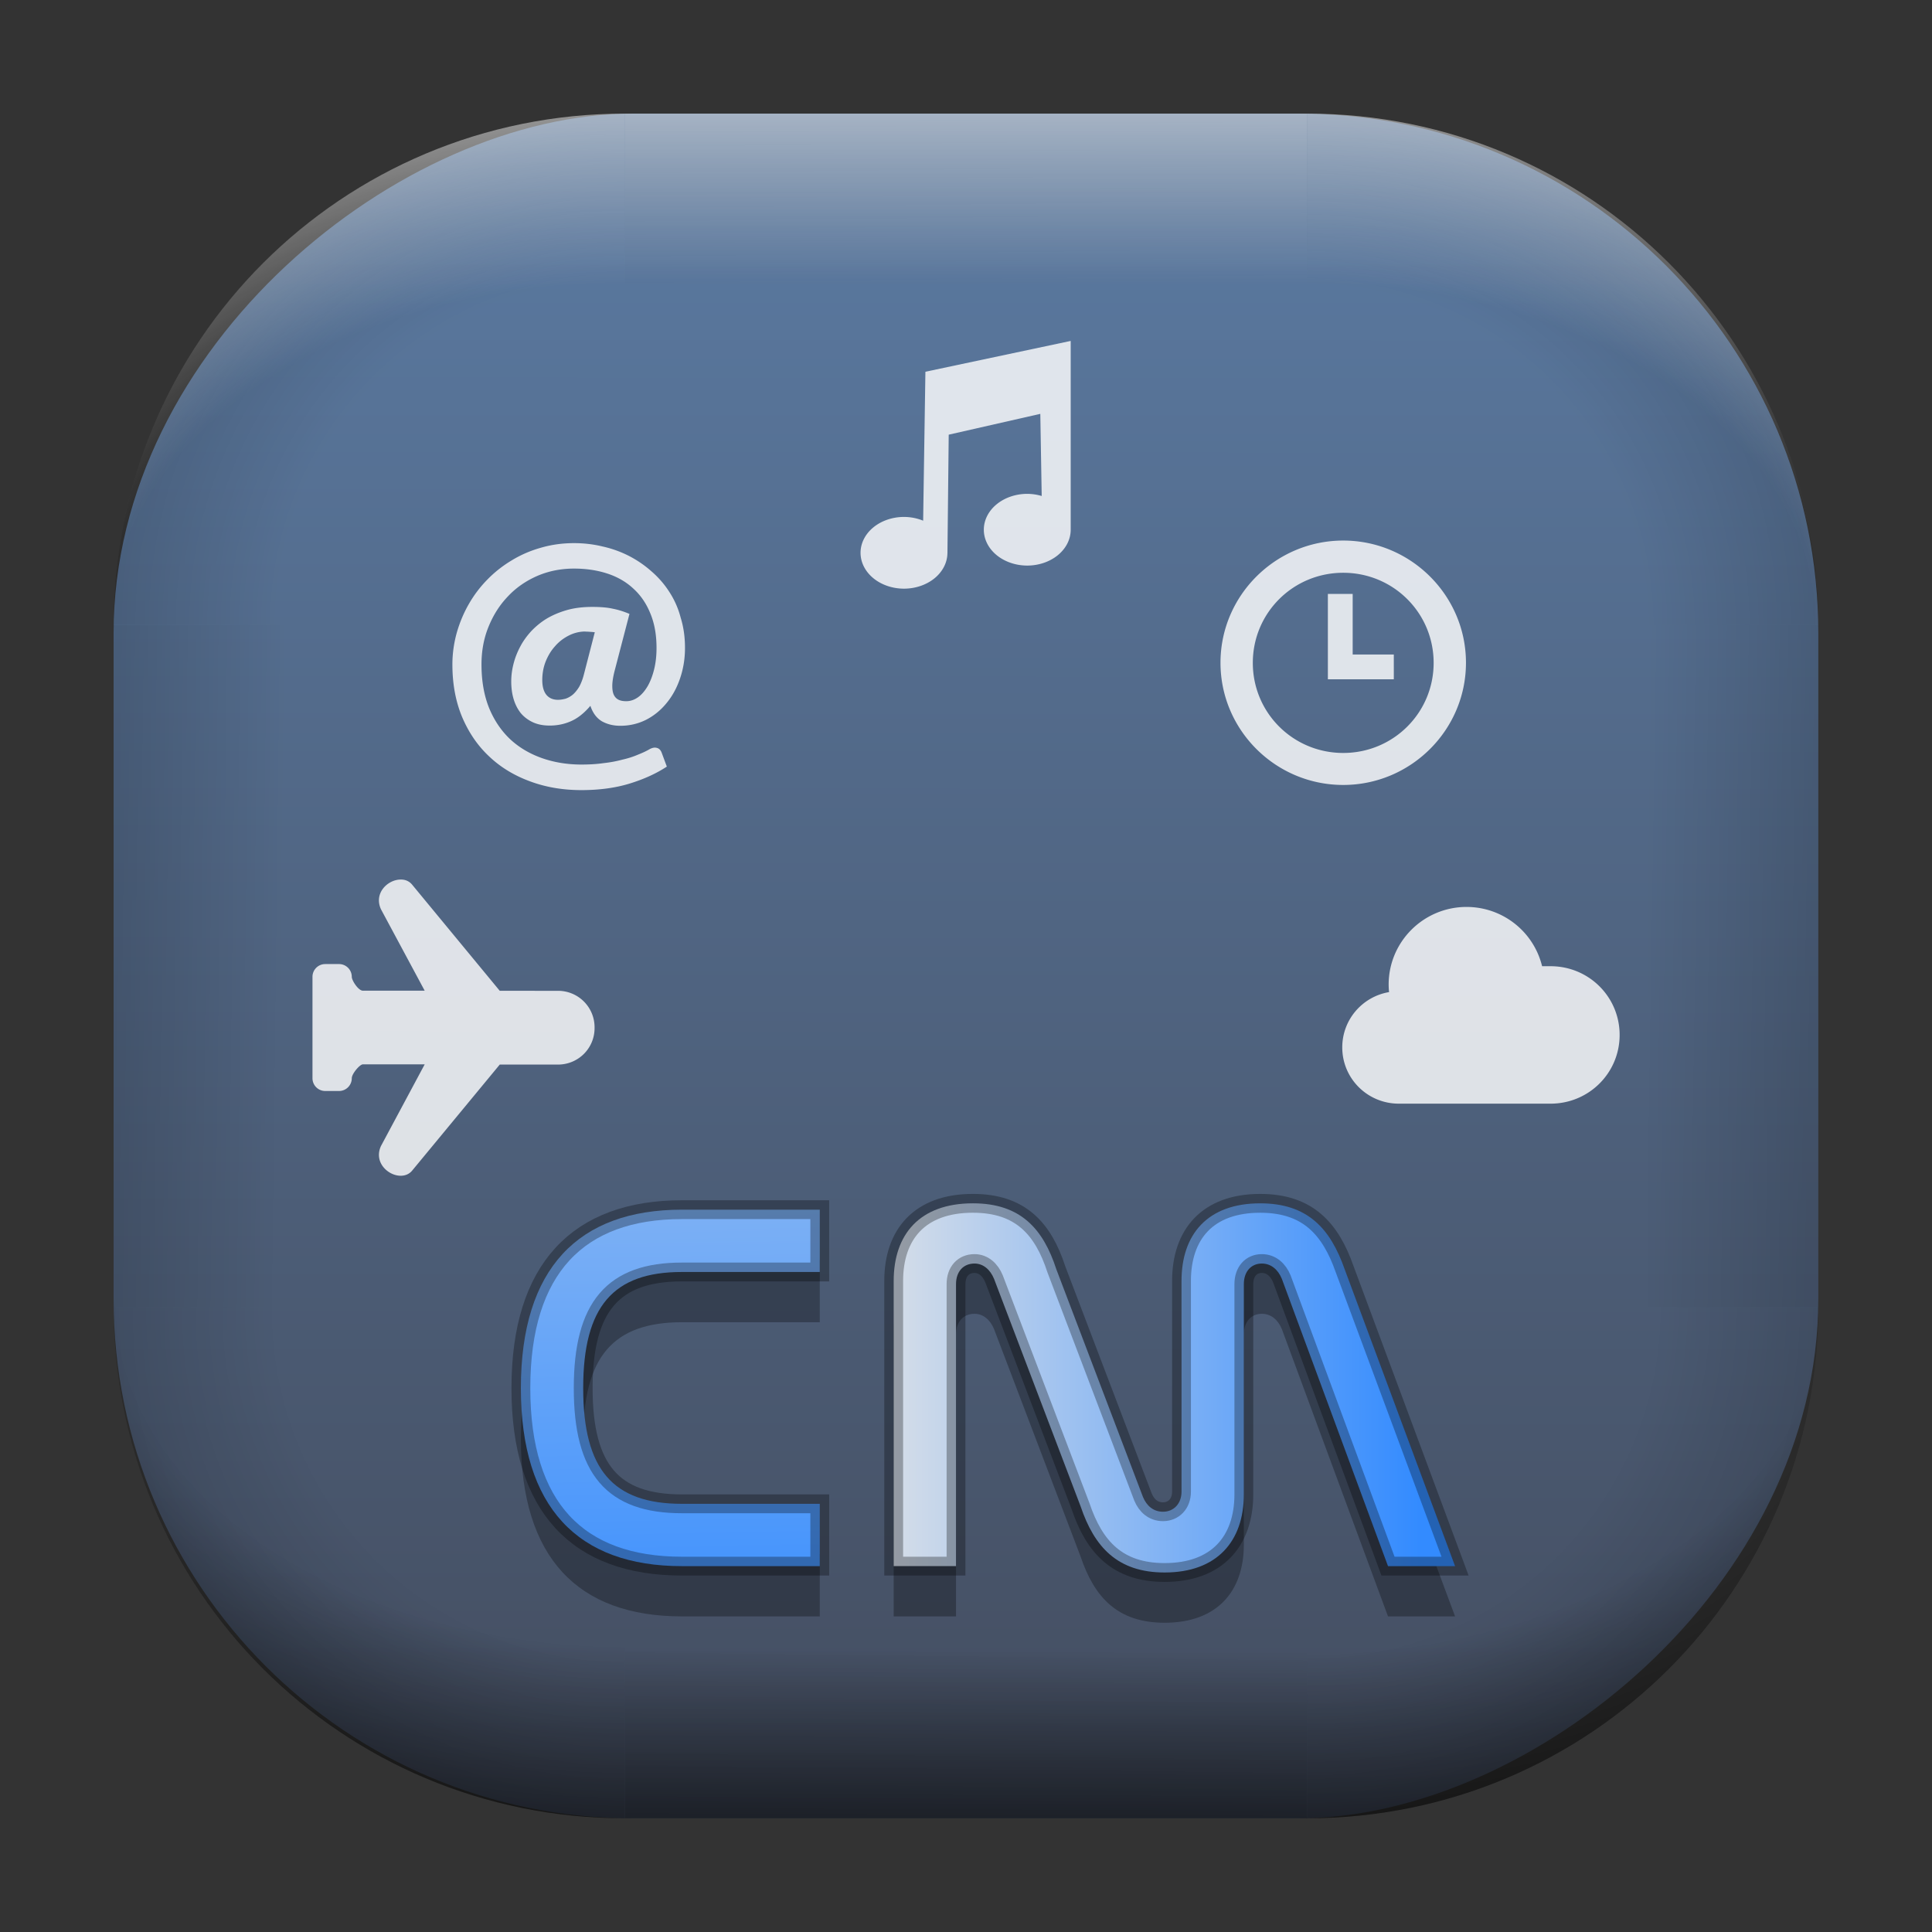 <?xml version="1.0" encoding="UTF-8" standalone="no"?>
<svg
   width="68"
   height="68"
   viewBox="0 0 17.992 17.992"
   version="1.1"
   id="svg1114"
   inkscape:version="1.3.2 (091e20ef0f, 2023-11-25)"
   sodipodi:docname="conky_manager.svg"
   xmlns:inkscape="http://www.inkscape.org/namespaces/inkscape"
   xmlns:sodipodi="http://sodipodi.sourceforge.net/DTD/sodipodi-0.dtd"
   xmlns:xlink="http://www.w3.org/1999/xlink"
   xmlns="http://www.w3.org/2000/svg"
   xmlns:svg="http://www.w3.org/2000/svg"
   xmlns:rdf="http://www.w3.org/1999/02/22-rdf-syntax-ns#"
   xmlns:cc="http://creativecommons.org/ns#"
   xmlns:dc="http://purl.org/dc/elements/1.1/">
  <rect x="0" y="0" width="17.992" height="17.992" fill="#333333" stroke="none"/>
  <style
     type="text/css"
     id="current-color-scheme">.ColorScheme-Highlight { color:#5599ff; }
</style>
  <defs
     id="defs1108">
    <linearGradient
       id="linearGradient12"
       inkscape:collect="always">
      <stop
         style="stop-color:#ffffff;stop-opacity:0;"
         offset="0"
         id="stop10" />
      <stop
         id="stop11"
         offset="0.659"
         style="stop-color:#ffffff;stop-opacity:0" />
      <stop
         style="stop-color:#ffffff;stop-opacity:1;"
         offset="1"
         id="stop12" />
    </linearGradient>
    <linearGradient
       id="linearGradient9"
       inkscape:collect="always">
      <stop
         style="stop-color:#000000;stop-opacity:0;"
         offset="0"
         id="stop1" />
      <stop
         id="stop8"
         offset="0.661"
         style="stop-color:#000000;stop-opacity:0" />
      <stop
         style="stop-color:#000000;stop-opacity:1;"
         offset="1"
         id="stop9" />
    </linearGradient>
    <linearGradient
       id="linearGradient7"
       inkscape:collect="always">
      <stop
         style="stop-color:#000000;stop-opacity:0;"
         offset="0"
         id="stop5" />
      <stop
         id="stop6"
         offset="0.659"
         style="stop-color:#000000;stop-opacity:0" />
      <stop
         style="stop-color:#000000;stop-opacity:1;"
         offset="1"
         id="stop7" />
    </linearGradient>
    <linearGradient
       id="linearGradient4"
       inkscape:collect="always">
      <stop
         style="stop-color:#000000;stop-opacity:0;"
         offset="0"
         id="stop2" />
      <stop
         id="stop3"
         offset="0.671"
         style="stop-color:#000000;stop-opacity:0" />
      <stop
         style="stop-color:#000000;stop-opacity:1;"
         offset="1"
         id="stop4" />
    </linearGradient>
    <linearGradient
       inkscape:collect="always"
       id="linearGradient899">
      <stop
         style="stop-color:#5e81ac;stop-opacity:1;"
         offset="0"
         id="stop895" />
      <stop
         style="stop-color:#444d5f;stop-opacity:1;"
         offset="1"
         id="stop897" />
    </linearGradient>
    <linearGradient
       id="linearGradient1167"
       x1="40.752"
       x2="40.752"
       y1="28.508"
       y2="17.206"
       gradientUnits="userSpaceOnUse">
      <stop
         style="stop-color:#84fb6e;stop-opacity:1"
         stop-color="#0ab816"
         offset="0"
         id="stop1163" />
      <stop
         style="stop-color:#0dd41a;stop-opacity:1"
         stop-color="#0cf36c"
         offset="1"
         id="stop1165" />
    </linearGradient>
    <linearGradient
       id="cornerBevel"
       inkscape:collect="always">
      <stop
         style="stop-color:#000000;stop-opacity:0;"
         offset="0"
         id="stop2663" />
      <stop
         id="stop2671"
         offset="0.667"
         style="stop-color:#000000;stop-opacity:0" />
      <stop
         style="stop-color:#000000;stop-opacity:1;"
         offset="1"
         id="stop2661" />
    </linearGradient>
    <linearGradient
       id="bevel"
       inkscape:collect="always">
      <stop
         id="stop2685"
         offset="0"
         style="stop-color:#000000;stop-opacity:1;" />
      <stop
         id="stop2687"
         offset="1"
         style="stop-color:#000000;stop-opacity:0;" />
    </linearGradient>
    <linearGradient
       id="highlightCorner"
       inkscape:collect="always">
      <stop
         style="stop-color:#ffffff;stop-opacity:0;"
         offset="0"
         id="stop2613" />
      <stop
         id="stop2621"
         offset="0.667"
         style="stop-color:#ffffff;stop-opacity:0" />
      <stop
         style="stop-color:#ffffff;stop-opacity:1;"
         offset="1"
         id="stop2611" />
    </linearGradient>
    <linearGradient
       inkscape:collect="always"
       id="highlight">
      <stop
         style="stop-color:#ffffff;stop-opacity:1;"
         offset="0"
         id="stop2921" />
      <stop
         style="stop-color:#ffffff;stop-opacity:0;"
         offset="1"
         id="stop2923" />
    </linearGradient>
    <radialGradient
       inkscape:collect="always"
       xlink:href="#highlightCorner"
       id="radialGradient15"
       gradientUnits="userSpaceOnUse"
       gradientTransform="matrix(0.043,-12.079,17.934,0.064,14.524,-50.374)"
       cx="-4.58"
       cy="-0.502"
       fx="-4.58"
       fy="-0.502"
       r="0.397" />
    <linearGradient
       inkscape:collect="always"
       xlink:href="#highlight"
       id="linearGradient15"
       gradientUnits="userSpaceOnUse"
       x1="-3.845"
       y1="-1.153"
       x2="-3.845"
       y2="-0.895"
       gradientTransform="matrix(6.092,0,0,6.092,32.229,7.154)" />
    <radialGradient
       inkscape:collect="always"
       xlink:href="#linearGradient12"
       id="radialGradient17"
       gradientUnits="userSpaceOnUse"
       gradientTransform="matrix(-0.022,-12.045,-17.968,0.034,1.664,-50.223)"
       cx="-4.575"
       cy="-0.553"
       fx="-4.575"
       fy="-0.553"
       r="0.397" />
    <radialGradient
       inkscape:collect="always"
       xlink:href="#linearGradient7"
       id="radialGradient18"
       gradientUnits="userSpaceOnUse"
       gradientTransform="matrix(0.065,12.1,17.934,-0.096,14.61,64.748)"
       cx="-4.428"
       cy="-0.501"
       fx="-4.428"
       fy="-0.501"
       r="0.397" />
    <linearGradient
       inkscape:collect="always"
       xlink:href="#bevel"
       id="linearGradient18"
       gradientUnits="userSpaceOnUse"
       x1="-3.842"
       y1="-1.451"
       x2="-3.841"
       y2="-1.197"
       gradientTransform="matrix(6.092,0,0,6.092,32.229,-7.154)" />
    <radialGradient
       inkscape:collect="always"
       xlink:href="#linearGradient4"
       id="radialGradient20"
       gradientUnits="userSpaceOnUse"
       gradientTransform="matrix(-0.01,11.991,-17.967,-0.015,1.735,64.306)"
       cx="-4.424"
       cy="-0.55"
       fx="-4.424"
       fy="-0.55"
       r="0.397" />
    <radialGradient
       inkscape:collect="always"
       xlink:href="#cornerBevel"
       id="radialGradient25"
       gradientUnits="userSpaceOnUse"
       gradientTransform="matrix(12.185,0,0,12.185,59.631,10.378)"
       cx="-4.457"
       cy="-0.449"
       fx="-4.457"
       fy="-0.449"
       r="0.397" />
    <linearGradient
       inkscape:collect="always"
       xlink:href="#bevel"
       id="linearGradient25"
       gradientUnits="userSpaceOnUse"
       x1="-3.849"
       y1="-1.146"
       x2="-3.846"
       y2="-0.891"
       gradientTransform="matrix(6.092,0,0,6.092,32.229,7.154)" />
    <radialGradient
       inkscape:collect="always"
       xlink:href="#cornerBevel"
       id="radialGradient29"
       gradientUnits="userSpaceOnUse"
       gradientTransform="matrix(0,-12.185,12.185,0,11.274,-44.428)"
       cx="-4.571"
       cy="-0.487"
       fx="-4.571"
       fy="-0.487"
       r="0.397" />
    <radialGradient
       inkscape:collect="always"
       xlink:href="#cornerBevel"
       id="radialGradient30"
       gradientUnits="userSpaceOnUse"
       gradientTransform="matrix(-12.185,-0.049,0.048,-11.942,-43.502,3.852)"
       cx="-4.534"
       cy="-0.603"
       fx="-4.534"
       fy="-0.603"
       r="0.397" />
    <radialGradient
       inkscape:collect="always"
       xlink:href="#linearGradient9"
       id="radialGradient31"
       gradientUnits="userSpaceOnUse"
       gradientTransform="matrix(0,-12.152,11.979,0,18.476,-48.771)"
       cx="-4.418"
       cy="-0.565"
       fx="-4.418"
       fy="-0.565"
       r="0.397" />
    <linearGradient
       inkscape:collect="always"
       xlink:href="#bevel"
       id="linearGradient34"
       gradientUnits="userSpaceOnUse"
       x1="-3.997"
       y1="-1.222"
       x2="-4"
       y2="-0.967"
       gradientTransform="matrix(6.092,0,0,6.092,17.025,8.05)" />
    <linearGradient
       inkscape:collect="always"
       xlink:href="#bevel"
       id="linearGradient35"
       gradientUnits="userSpaceOnUse"
       x1="-4.092"
       y1="-1.449"
       x2="-4.095"
       y2="-1.197"
       gradientTransform="matrix(6.092,0,0,6.092,16.129,-7.154)" />
    <linearGradient
       inkscape:collect="always"
       xlink:href="#bevel"
       id="linearGradient36"
       gradientUnits="userSpaceOnUse"
       x1="-3.873"
       y1="-1.372"
       x2="-3.877"
       y2="-1.116"
       gradientTransform="matrix(6.092,0,0,6.092,31.333,-8.05)" />
    <linearGradient
       id="paint2_linear_77:3-7"
       x1="79.398"
       y1="-197.844"
       x2="82.901"
       y2="-199.978"
       gradientUnits="userSpaceOnUse"
       gradientTransform="matrix(1.925,0,0,1.731,-40.887,399.617)">
      <stop
         stop-color="#EBFAFF"
         stop-opacity="0.1"
         id="stop29-5-7"
         offset="0"
         style="stop-color:#c3c3c3;stop-opacity:1;" />
      <stop
         offset="1"
         stop-color="#70A9FF"
         stop-opacity="0.5"
         id="stop30-0-1"
         style="stop-color:#05c7ff;stop-opacity:0.8;" />
    </linearGradient>
    <linearGradient
       inkscape:collect="always"
       xlink:href="#linearGradient899"
       id="linearGradient926"
       x1="-1.188"
       y1="-9.232"
       x2="16.919"
       y2="-9.225"
       gradientUnits="userSpaceOnUse"
       gradientTransform="translate(-0.926,0.476)" />
    <linearGradient
       id="s"
       x1="-1129.7"
       x2="-1106.6"
       y1="944.53"
       y2="962.74"
       gradientTransform="matrix(0,0.33,0.342,0,-318.206,377.702)"
       gradientUnits="userSpaceOnUse">
      <stop
         stop-color="#BFBFBF"
         offset="0"
         id="stop5-6" />
      <stop
         stop-color="#fff"
         offset=".5"
         id="stop6-7" />
      <stop
         stop-color="#BFBFBF"
         offset="1"
         id="stop7-3" />
    </linearGradient>
    <linearGradient
       id="r"
       x1="-1196.7"
       x2="-1197.3"
       y1="860.46"
       y2="818.54"
       gradientTransform="matrix(0.108,0,0,0.104,1.557,1.795)"
       gradientUnits="userSpaceOnUse">
      <stop
         stop-color="#323232"
         offset="0"
         id="stop8-5"
         style="stop-color:#000000;stop-opacity:1;" />
      <stop
         offset="1"
         id="stop9-6" />
    </linearGradient>
    <linearGradient
       id="c"
       gradientUnits="userSpaceOnUse"
       x1="15"
       x2="38"
       y1="13"
       y2="36"
       gradientTransform="scale(0.265)">
      <stop
         offset="0"
         stop-color="#194f95"
         id="stop12-3" />
      <stop
         offset="1"
         stop-color="#194f95"
         stop-opacity="0"
         id="stop14" />
    </linearGradient>
    <linearGradient
       inkscape:collect="always"
       xlink:href="#linearGradient22"
       id="linearGradient23"
       x1="33.938"
       y1="-23.919"
       x2="36.238"
       y2="99.427"
       gradientUnits="userSpaceOnUse"
       gradientTransform="matrix(0.746,0,0,0.748,-6.259,-17.896)" />
    <linearGradient
       id="linearGradient22"
       inkscape:collect="always">
      <stop
         style="stop-color:#e6e6e6;stop-opacity:1;"
         offset="0"
         id="stop22-3" />
      <stop
         style="stop-color:#338bff;stop-opacity:1;"
         offset="1"
         id="stop23" />
    </linearGradient>
    <linearGradient
       id="linearGradient2"
       inkscape:collect="always"
       gradientTransform="matrix(1.227,0,0,0.815,-3.774,-11.083)"
       x1="19.732"
       y1="21.995"
       x2="56.376"
       y2="21.995"
       gradientUnits="userSpaceOnUse">
      <stop
         style="stop-color:#e6e6e6;stop-opacity:1;"
         offset="0"
         id="stop1-3" />
      <stop
         style="stop-color:#338bff;stop-opacity:1;"
         offset="1"
         id="stop2-6" />
    </linearGradient>
    <linearGradient
       inkscape:collect="always"
       xlink:href="#linearGradient22"
       id="linearGradient1"
       gradientUnits="userSpaceOnUse"
       gradientTransform="matrix(0.746,0,0,0.748,-6.259,-17.896)"
       x1="33.938"
       y1="-23.919"
       x2="36.238"
       y2="99.427" />
    <linearGradient
       inkscape:collect="always"
       xlink:href="#linearGradient22"
       id="linearGradient3"
       gradientUnits="userSpaceOnUse"
       gradientTransform="matrix(0.746,0,0,0.748,-6.259,-17.896)"
       x1="33.938"
       y1="-23.919"
       x2="36.238"
       y2="99.427" />
  </defs>
  <sodipodi:namedview
     id="base"
     pagecolor="#e2e2e2"
     bordercolor="#666666"
     borderopacity="1.0"
     inkscape:pageopacity="0"
     inkscape:pageshadow="2"
     inkscape:zoom="9.7248729"
     inkscape:cx="26.52991"
     inkscape:cy="30.745903"
     inkscape:document-units="px"
     inkscape:current-layer="layer1"
     inkscape:document-rotation="0"
     showgrid="true"
     units="px"
     inkscape:window-width="1920"
     inkscape:window-height="990"
     inkscape:window-x="0"
     inkscape:window-y="0"
     inkscape:window-maximized="1"
     inkscape:object-paths="true"
     inkscape:snap-grids="true"
     inkscape:snap-intersection-paths="true"
     inkscape:snap-smooth-nodes="true"
     inkscape:snap-midpoints="true"
     inkscape:showpageshadow="2"
     inkscape:pagecheckerboard="0"
     inkscape:deskcolor="#d1d1d1">
    <inkscape:grid
       id="grid2"
       units="px"
       originx="0"
       originy="0"
       spacingx="0.265"
       spacingy="0.265"
       empcolor="#0099e5"
       empopacity="0.302"
       color="#0099e5"
       opacity="0.149"
       empspacing="5"
       dotted="false"
       gridanglex="30"
       gridanglez="30"
       visible="true" />
  </sodipodi:namedview>
  <g
     inkscape:label="Layer 1"
     inkscape:groupmode="layer"
     id="layer1">
    <g
       id="g918"
       transform="translate(0.476,0.926)">
      <rect
         ry="4.836"
         rx="4.836"
         style="fill:url(#linearGradient926);fill-opacity:1;stroke-width:6.092"
         x="0.132"
         y="-16.457"
         width="15.875"
         height="15.875"
         id="use1056"
         transform="rotate(90)"
         class="ColorScheme-Highlight" />
      <path
         d="m 5.345,0.132 c -2.638,0 -4.762,2.124 -4.762,4.762 H 5.345 Z"
         style="opacity:0.15;fill:url(#radialGradient25);fill-opacity:1;stroke-width:6.092"
         id="path20" />
      <rect
         y="0.132"
         x="5.345"
         height="1.587"
         width="6.35"
         id="rect20"
         style="opacity:0.15;fill:url(#linearGradient25);fill-opacity:1;stroke-width:4.836;stroke-linecap:round;stroke-linejoin:round;paint-order:stroke fill markers" />
      <path
         d="m 0.582,11.245 c 0,2.638 2.124,4.762 4.762,4.762 v -4.762 z"
         style="opacity:0.15;fill:url(#radialGradient29);fill-opacity:1;stroke-width:6.092"
         id="use20" />
      <rect
         y="0.582"
         x="-11.245"
         height="1.587"
         width="6.35"
         id="use21"
         style="opacity:0.15;fill:url(#linearGradient34);fill-opacity:1;stroke-width:4.836;stroke-linecap:round;stroke-linejoin:round;paint-order:stroke fill markers"
         transform="rotate(-90)" />
      <path
         d="m 11.695,16.007 c 2.638,0 4.763,-2.124 4.763,-4.762 h -4.763 z"
         style="opacity:0.15;fill:url(#radialGradient30);fill-opacity:1;stroke-width:6.092"
         id="use22" />
      <rect
         y="-16.007"
         x="-11.695"
         height="1.587"
         width="6.35"
         id="use23"
         style="opacity:0.15;fill:url(#linearGradient35);fill-opacity:1;stroke-width:4.836;stroke-linecap:round;stroke-linejoin:round;paint-order:stroke fill markers"
         transform="scale(-1)" />
      <path
         d="m 16.457,4.895 c 0,-2.638 -2.124,-4.762 -4.763,-4.762 V 4.895 Z"
         style="opacity:0.15;fill:url(#radialGradient31);fill-opacity:1;stroke-width:6.092"
         id="use24" />
      <rect
         y="-16.457"
         x="4.895"
         height="1.587"
         width="6.35"
         id="use25"
         style="opacity:0.15;fill:url(#linearGradient36);fill-opacity:1;stroke-width:4.836;stroke-linecap:round;stroke-linejoin:round;paint-order:stroke fill markers"
         transform="rotate(90)" />
      <path
         d="m 5.345,0.132 c -2.638,0 -4.763,2.124 -4.763,4.762 H 5.345 Z"
         style="opacity:0.5;fill:url(#radialGradient15);fill-opacity:1;stroke-width:6.092"
         id="path14" />
      <rect
         y="0.132"
         x="5.345"
         height="1.587"
         width="6.35"
         id="rect14"
         style="opacity:0.5;fill:url(#linearGradient15);fill-opacity:1;stroke-width:4.836;stroke-linecap:round;stroke-linejoin:round;paint-order:stroke fill markers" />
      <path
         d="m 11.695,0.132 c 2.638,0 4.763,2.124 4.763,4.762 h -4.763 z"
         style="opacity:0.5;fill:url(#radialGradient17);fill-opacity:1;stroke-width:6.092"
         id="use14" />
      <path
         id="path17"
         style="opacity:0.5;fill:url(#radialGradient18);fill-opacity:1;stroke-width:6.092"
         d="m 5.345,16.007 c -2.638,0 -4.763,-2.124 -4.763,-4.763 h 4.763 z" />
      <rect
         style="opacity:0.5;fill:url(#linearGradient18);fill-opacity:1;stroke-width:4.836;stroke-linecap:round;stroke-linejoin:round;paint-order:stroke fill markers"
         id="rect17"
         width="6.35"
         height="1.587"
         x="5.345"
         y="-16.007"
         transform="scale(1,-1)" />
      <path
         id="use17"
         style="opacity:0.5;fill:url(#radialGradient20);fill-opacity:1;stroke-width:6.092"
         d="m 11.695,16.007 c 2.638,0 4.763,-2.124 4.763,-4.763 h -4.763 z" />
    </g>
    <g
       id="g997-8"
       transform="matrix(0.121,0,0,0.121,5.305,9.418)"
       style="opacity:0.3;fill:#000000;fill-opacity:1;stroke:none;stroke-width:1.449;stroke-dasharray:none;stroke-opacity:0.3">
      <g
         aria-label="CM"
         id="text5376-9"
         style="font-size:40.644px;line-height:1.25;font-family:Nasalization;-inkscape-font-specification:Nasalization;fill:#000000;fill-opacity:1;stroke:none;stroke-width:1.449;stroke-dasharray:none;stroke-opacity:0.3">
        <path
           d="m 8.642,19.134 c -7.966,0 -12.396,4.512 -12.396,13.738 0,9.186 4.39,13.697 12.396,13.697 H 19.25 V 41.773 H 8.642 c -5.324,0 -7.6,-2.642 -7.6,-8.901 0,-6.3 2.317,-8.942 7.6,-8.942 H 19.25 v -4.796 z"
           id="path19230-7"
           style="fill:#000000;fill-opacity:1;stroke:none;stroke-width:1.449;stroke-dasharray:none;stroke-opacity:0.3" />
        <path
           d="m 29.736,24.865 c 0,-0.975 0.569,-1.585 1.423,-1.585 0.691,0 1.219,0.488 1.504,1.179 l 6.666,17.518 c 1.057,3.13 2.845,5.081 6.462,5.081 4.024,0 6.097,-2.398 6.097,-6.015 V 24.865 c 0,-0.975 0.569,-1.585 1.382,-1.585 0.732,0 1.26,0.488 1.544,1.179 l 8.169,22.11 h 5.162 L 59.65,23.727 c -1.097,-3.13 -2.845,-5.081 -6.503,-5.081 -4.064,0 -6.056,2.398 -6.056,5.975 v 16.217 c 0,0.935 -0.61,1.544 -1.423,1.544 -0.732,0 -1.26,-0.447 -1.544,-1.138 l -6.666,-17.518 c -1.016,-3.13 -2.764,-5.081 -6.422,-5.081 -4.105,0 -6.097,2.398 -6.097,5.975 v 21.948 h 4.796 z"
           id="path19232-3"
           style="fill:#000000;fill-opacity:1;stroke:none;stroke-width:1.449;stroke-dasharray:none;stroke-opacity:0.3" />
      </g>
    </g>
    <g
       id="g997"
       transform="matrix(0.121,0,0,0.121,5.305,8.95)"
       style="fill:url(#linearGradient23);fill-opacity:1;stroke:#000000;stroke-width:1.449;stroke-dasharray:none;stroke-opacity:0.3">
      <g
         aria-label="CM"
         id="text5376"
         style="font-size:40.644px;line-height:1.25;font-family:Nasalization;-inkscape-font-specification:Nasalization;fill:url(#linearGradient3);fill-opacity:1;stroke:#000000;stroke-width:1.449;stroke-dasharray:none;stroke-opacity:0.3">
        <path
           d="m 8.642,19.134 c -7.966,0 -12.396,4.512 -12.396,13.738 0,9.186 4.39,13.697 12.396,13.697 H 19.25 V 41.773 H 8.642 c -5.324,0 -7.6,-2.642 -7.6,-8.901 0,-6.3 2.317,-8.942 7.6,-8.942 H 19.25 v -4.796 z"
           id="path19230"
           style="fill:url(#linearGradient1);fill-opacity:1;stroke:#000000;stroke-width:1.449;stroke-dasharray:none;stroke-opacity:0.3" />
        <path
           d="m 29.736,24.865 c 0,-0.975 0.569,-1.585 1.423,-1.585 0.691,0 1.219,0.488 1.504,1.179 l 6.666,17.518 c 1.057,3.13 2.845,5.081 6.462,5.081 4.024,0 6.097,-2.398 6.097,-6.015 V 24.865 c 0,-0.975 0.569,-1.585 1.382,-1.585 0.732,0 1.26,0.488 1.544,1.179 l 8.169,22.11 h 5.162 L 59.65,23.727 c -1.097,-3.13 -2.845,-5.081 -6.503,-5.081 -4.064,0 -6.056,2.398 -6.056,5.975 v 16.217 c 0,0.935 -0.61,1.544 -1.423,1.544 -0.732,0 -1.26,-0.447 -1.544,-1.138 l -6.666,-17.518 c -1.016,-3.13 -2.764,-5.081 -6.422,-5.081 -4.105,0 -6.097,2.398 -6.097,5.975 v 21.948 h 4.796 z"
           id="path19232"
           style="fill:url(#linearGradient2);fill-opacity:1;stroke:#000000;stroke-width:1.449;stroke-dasharray:none;stroke-opacity:0.3" />
      </g>
    </g>
    <path
       inkscape:connector-curvature="0"
       id="rect4580-0-6"
       d="M 9.971,3.175 8.618,3.462 c 0,0 -0.018,1.171 -0.021,1.387 A 0.405,0.334 0 0 0 8.419,4.814 0.405,0.334 0 0 0 8.014,5.148 0.405,0.334 0 0 0 8.419,5.482 0.405,0.334 0 0 0 8.823,5.151 l 2.288e-4,2.315e-4 v -0.002 L 8.835,4.048 9.688,3.854 9.701,4.619 A 0.405,0.334 0 0 0 9.566,4.599 0.405,0.334 0 0 0 9.162,4.933 0.405,0.334 0 0 0 9.566,5.267 0.405,0.334 0 0 0 9.971,4.936 H 9.971 Z m 2.538,1.859 c -0.629,0 -1.143,0.511 -1.143,1.138 0,0.627 0.513,1.138 1.143,1.138 0.629,0 1.143,-0.511 1.143,-1.138 0,-0.627 -0.514,-1.138 -1.143,-1.138 z m -7.163,0.024 c -0.107,0 -0.209,0.014 -0.306,0.042 -0.097,0.027 -0.188,0.066 -0.272,0.117 -0.084,0.05 -0.161,0.11 -0.229,0.18 -0.068,0.069 -0.126,0.146 -0.174,0.23 -0.048,0.084 -0.085,0.173 -0.112,0.268 -0.026,0.095 -0.04,0.192 -0.04,0.293 0,0.181 0.03,0.343 0.09,0.488 0.061,0.144 0.144,0.267 0.251,0.367 0.107,0.102 0.234,0.179 0.381,0.233 0.147,0.055 0.307,0.082 0.479,0.082 0.17,0 0.321,-0.021 0.453,-0.062 0.132,-0.041 0.246,-0.093 0.343,-0.157 L 6.161,7.007 c -0.009,-0.022 -0.023,-0.037 -0.044,-0.042 -0.02,-0.006 -0.042,-0.002 -0.068,0.012 -0.032,0.019 -0.07,0.036 -0.113,0.053 -0.042,0.018 -0.09,0.033 -0.143,0.045 -0.052,0.014 -0.11,0.025 -0.174,0.032 -0.063,0.009 -0.131,0.013 -0.204,0.013 -0.131,0 -0.254,-0.02 -0.368,-0.06 C 4.934,7.02 4.835,6.962 4.752,6.885 4.669,6.807 4.603,6.71 4.555,6.594 4.508,6.477 4.484,6.342 4.484,6.188 c 0,-0.125 0.021,-0.242 0.065,-0.35 0.044,-0.109 0.104,-0.204 0.181,-0.284 0.076,-0.081 0.167,-0.144 0.272,-0.19 0.106,-0.046 0.221,-0.069 0.344,-0.069 0.114,0 0.218,0.016 0.312,0.047 0.094,0.031 0.175,0.078 0.242,0.141 0.068,0.062 0.12,0.139 0.157,0.231 0.038,0.092 0.057,0.198 0.057,0.319 0,0.072 -0.007,0.138 -0.022,0.199 -0.015,0.061 -0.035,0.113 -0.06,0.157 -0.026,0.044 -0.055,0.079 -0.09,0.104 -0.034,0.024 -0.071,0.037 -0.109,0.037 -0.026,0 -0.049,-0.003 -0.069,-0.012 -0.02,-0.009 -0.035,-0.023 -0.046,-0.044 -0.011,-0.021 -0.016,-0.05 -0.016,-0.086 0,-0.037 0.007,-0.084 0.022,-0.142 L 5.862,5.717 c -0.05,-0.021 -0.102,-0.038 -0.154,-0.048 -0.052,-0.012 -0.116,-0.017 -0.193,-0.017 -0.085,0 -0.163,0.009 -0.234,0.029 -0.07,0.02 -0.132,0.046 -0.188,0.079 -0.055,0.033 -0.103,0.073 -0.146,0.118 -0.041,0.045 -0.076,0.093 -0.103,0.145 -0.027,0.051 -0.048,0.104 -0.062,0.16 -0.014,0.055 -0.021,0.109 -0.021,0.163 0,0.059 0.007,0.113 0.022,0.164 0.015,0.05 0.037,0.093 0.066,0.13 0.03,0.036 0.068,0.065 0.113,0.086 0.045,0.021 0.098,0.031 0.157,0.031 0.072,0 0.139,-0.014 0.201,-0.042 0.063,-0.028 0.122,-0.076 0.178,-0.142 0.022,0.066 0.057,0.114 0.107,0.144 0.05,0.028 0.107,0.042 0.172,0.042 0.086,0 0.166,-0.019 0.24,-0.056 0.074,-0.038 0.137,-0.09 0.19,-0.155 0.054,-0.065 0.096,-0.142 0.126,-0.23 0.03,-0.088 0.046,-0.182 0.046,-0.284 0,-0.101 -0.013,-0.194 -0.04,-0.281 C 6.316,5.664 6.28,5.584 6.233,5.512 6.187,5.44 6.131,5.376 6.066,5.32 6.002,5.263 5.931,5.215 5.855,5.176 5.778,5.137 5.697,5.108 5.611,5.089 5.524,5.068 5.436,5.058 5.346,5.058 Z m 7.163,0.276 c 0.467,0 0.842,0.374 0.842,0.839 0,0.465 -0.375,0.839 -0.842,0.839 -0.467,0 -0.842,-0.374 -0.842,-0.839 0,-0.465 0.375,-0.839 0.842,-0.839 z M 12.366,5.531 V 6.326 h 0.614 V 6.095 H 12.597 V 5.531 Z M 5.453,5.882 c 0.015,0 0.029,9.977e-4 0.043,0.002 0.015,9.956e-4 0.029,0.002 0.043,0.004 L 5.437,6.283 c -0.012,0.046 -0.027,0.084 -0.044,0.114 -0.018,0.029 -0.037,0.053 -0.059,0.072 -0.022,0.018 -0.044,0.03 -0.068,0.038 -0.024,0.006 -0.047,0.01 -0.07,0.01 -0.047,0 -0.083,-0.016 -0.109,-0.048 -0.025,-0.032 -0.037,-0.078 -0.037,-0.136 0,-0.06 0.01,-0.117 0.031,-0.171 0.022,-0.055 0.05,-0.102 0.087,-0.143 0.036,-0.042 0.079,-0.075 0.128,-0.1 0.049,-0.025 0.101,-0.038 0.157,-0.038 z M 3.731,8.191 C 3.613,8.191 3.478,8.316 3.548,8.468 L 3.955,9.226 H 3.379 c -0.043,-0.001 -0.103,-0.096 -0.103,-0.129 0,-0.066 -0.053,-0.119 -0.119,-0.119 H 3.029 c -0.066,0 -0.119,0.053 -0.119,0.119 v 0.944 c 0,0.066 0.053,0.119 0.119,0.119 h 0.128 c 0.066,0 0.119,-0.053 0.119,-0.119 2.933e-4,-0.042 0.075,-0.129 0.103,-0.129 H 3.955 L 3.548,10.672 c -0.093,0.202 0.178,0.358 0.288,0.232 l 0.818,-0.99 h 0.542 c 0.189,0 0.341,-0.151 0.341,-0.34 v -0.007 c 0,-0.188 -0.152,-0.34 -0.341,-0.34 H 4.654 L 3.836,8.236 C 3.808,8.204 3.771,8.19 3.731,8.191 Z M 13.658,8.446 c -0.401,-7.78e-5 -0.726,0.324 -0.726,0.723 2.91e-4,0.023 0.001,0.046 0.004,0.07 -0.248,0.042 -0.436,0.256 -0.436,0.515 0,0.29 0.235,0.524 0.527,0.524 h 1.413 c 0.356,0 0.643,-0.285 0.643,-0.64 0,-0.355 -0.287,-0.64 -0.643,-0.64 H 14.361 C 14.282,8.674 13.992,8.446 13.657,8.446 Z"
       style="fill:#ffffff;fill-opacity:0.814;stroke:none;stroke-width:0.717;stroke-linecap:round;stroke-linejoin:round;stroke-miterlimit:4;stroke-dasharray:none;stroke-dashoffset:0;stroke-opacity:1;paint-order:fill markers stroke" />
  </g>
</svg>
